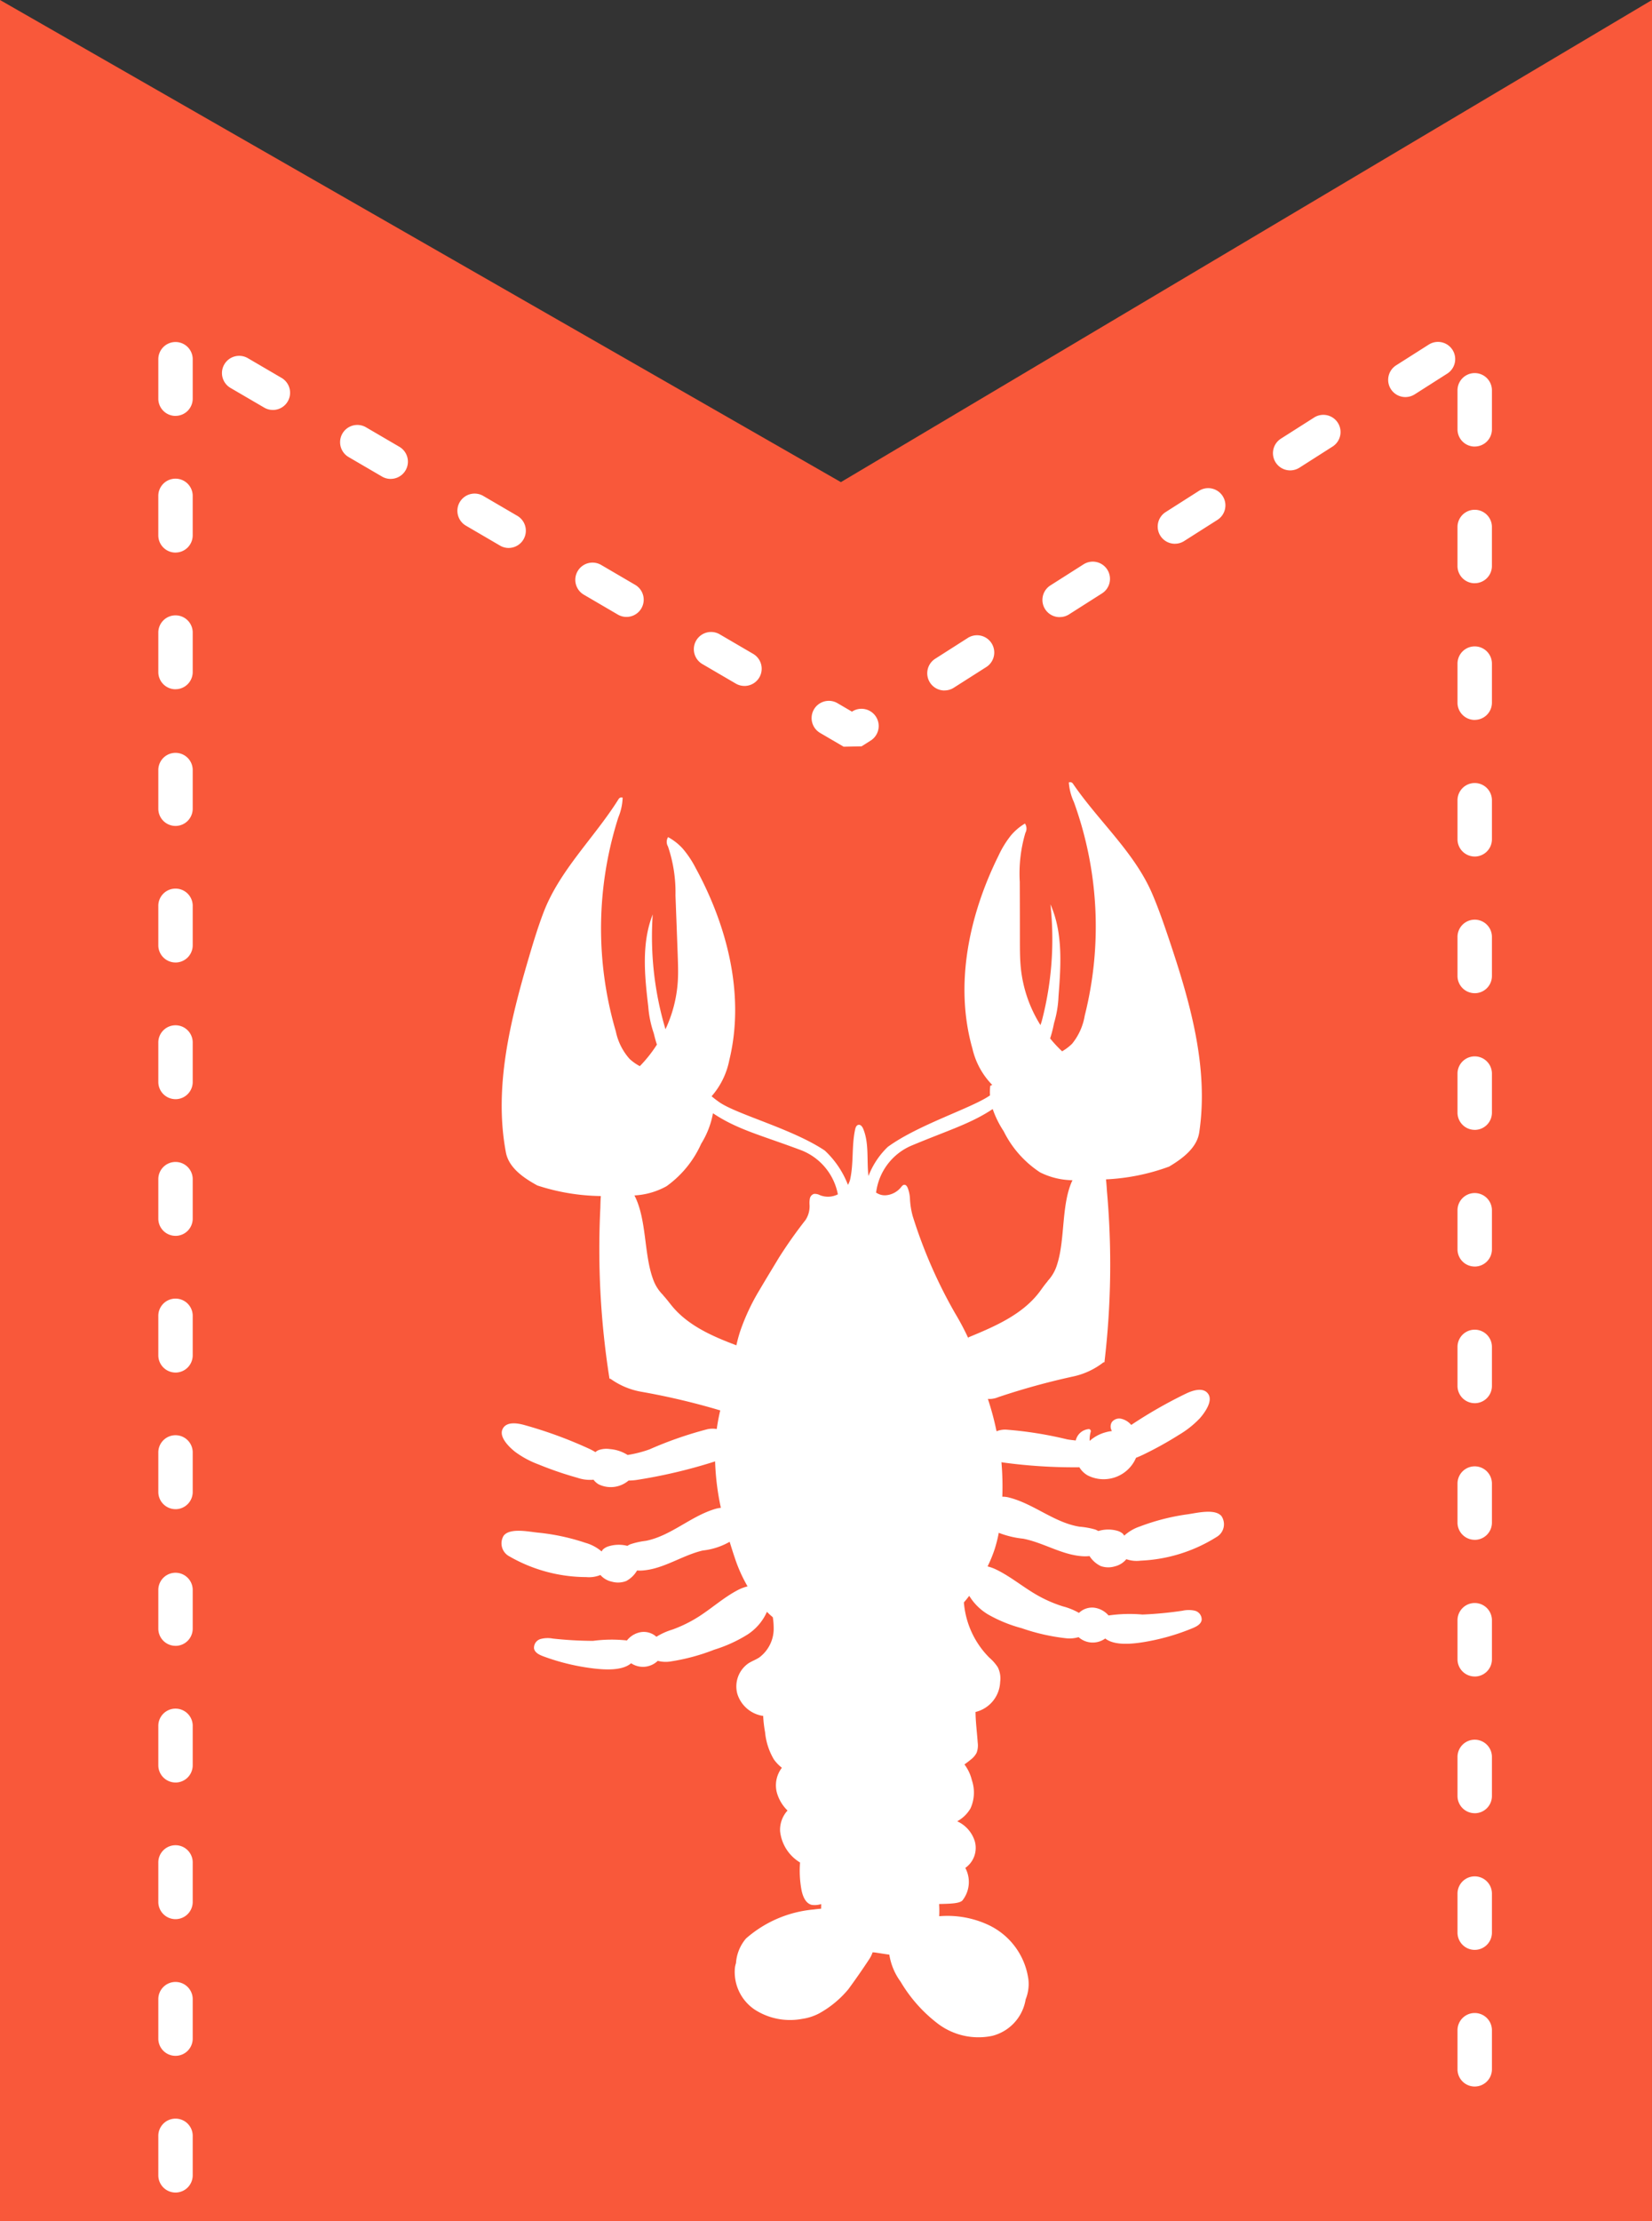 <?xml version="1.0" encoding="UTF-8" standalone="no"?>
<svg
   xmlns:dc="http://purl.org/dc/elements/1.1/"
   xmlns:cc="http://creativecommons.org/ns#"
   xmlns:rdf="http://www.w3.org/1999/02/22-rdf-syntax-ns#"
   xmlns:svg="http://www.w3.org/2000/svg"
   xmlns="http://www.w3.org/2000/svg"
   xmlns:sodipodi="http://sodipodi.sourceforge.net/DTD/sodipodi-0.dtd"
   xmlns:inkscape="http://www.inkscape.org/namespaces/inkscape"
   width="159.525"
   height="214.359"
   viewBox="0 0 159.525 214.359"
   version="1.1"
   id="svg2042"
   sodipodi:docname="logo3.svg"
   inkscape:version="1.0.1 (3bc2e813f5, 2020-09-07)">
  <rect x="0" y="0" width="159.525" height="214.359" fill="#333333" stroke="none"/>
  <style
     id="style3064" />
  <sodipodi:namedview
     pagecolor="#ffffff"
     bordercolor="#666666"
     borderopacity="1"
     objecttolerance="10"
     gridtolerance="10"
     guidetolerance="10"
     inkscape:pageopacity="0"
     inkscape:pageshadow="2"
     inkscape:window-width="640"
     inkscape:window-height="480"
     id="namedview2044"
     showgrid="false"
     inkscape:zoom="0.49814815"
     inkscape:cx="79.989"
     inkscape:cy="-272.57787"
     inkscape:current-layer="layer4"
     inkscape:document-rotation="0"
     fit-margin-top="0"
     fit-margin-left="0"
     fit-margin-right="0"
     fit-margin-bottom="0" />
  <defs
     id="defs7">
    <style
       id="style2">.a{clip-path:url(#b);}.b{fill:#d4e3f9;}.c{fill:#f9583a;}.d{fill:#fff;}.e{stroke:#000;stroke-miterlimit:10;stroke-width:2px;}.f{font-size:34px;font-family:SegoeUI, Segoe UI;}</style>
    <clipPath
       id="b">
      <rect
         width="1920"
         height="1080"
         id="rect4"
         x="0"
         y="0" />
    </clipPath>
  </defs>
  <g
     inkscape:groupmode="layer"
     id="layer4"
     inkscape:label="logo3"
     style="display:inline"
     transform="translate(-880.011,-865.453)">
    <g
       transform="translate(749.681,512.941)"
       id="g1955">
      <path
         class="c"
         d="M 289.853,566.871 H 130.33 V 352.512 l 81.2,46.528 78.325,-46.528 z"
         id="path1947" />
      <g
         transform="translate(145.618,385.487)"
         id="g1951">
        <path
           class="d"
           d="m 136.932,541.783 a 1.66,1.66 0 0 1 -1.662,-1.662 v -3.769 a 1.661,1.661 0 1 1 3.321,0 v 3.769 a 1.661,1.661 0 0 1 -1.659,1.662 z m 125.456,-10.231 a 1.66,1.66 0 0 1 -1.662,-1.662 v -3.77 a 1.662,1.662 0 0 1 3.324,0 v 3.769 a 1.66,1.66 0 0 1 -1.662,1.662 z M 136.932,528.59 a 1.658,1.658 0 0 1 -1.662,-1.659 v -3.769 a 1.661,1.661 0 1 1 3.321,0 v 3.769 a 1.659,1.659 0 0 1 -1.659,1.659 z m 125.456,-10.225 a 1.663,1.663 0 0 1 -1.662,-1.665 v -3.766 a 1.662,1.662 0 1 1 3.324,0 v 3.766 a 1.663,1.663 0 0 1 -1.662,1.665 z M 136.932,515.4 a 1.66,1.66 0 0 1 -1.662,-1.662 v -3.77 a 1.661,1.661 0 1 1 3.321,0 v 3.77 a 1.661,1.661 0 0 1 -1.659,1.662 z m 125.456,-10.225 a 1.66,1.66 0 0 1 -1.662,-1.662 v -3.769 a 1.662,1.662 0 1 1 3.324,0 v 3.769 a 1.66,1.66 0 0 1 -1.662,1.665 z m -125.456,-2.962 a 1.662,1.662 0 0 1 -1.662,-1.662 v -3.766 a 1.661,1.661 0 1 1 3.321,0 v 3.766 a 1.664,1.664 0 0 1 -1.659,1.665 z m 125.456,-10.231 a 1.66,1.66 0 0 1 -1.662,-1.659 v -3.77 a 1.662,1.662 0 0 1 3.324,0 v 3.77 a 1.659,1.659 0 0 1 -1.662,1.662 z m -125.456,-2.959 a 1.66,1.66 0 0 1 -1.662,-1.662 v -3.77 a 1.661,1.661 0 0 1 3.321,0 v 3.77 a 1.661,1.661 0 0 1 -1.659,1.665 z m 125.456,-10.231 a 1.66,1.66 0 0 1 -1.662,-1.662 v -3.766 a 1.662,1.662 0 0 1 3.324,0 v 3.766 a 1.66,1.66 0 0 1 -1.662,1.665 z m -125.456,-2.958 a 1.66,1.66 0 0 1 -1.662,-1.662 V 470.4 a 1.661,1.661 0 1 1 3.321,0 v 3.77 a 1.662,1.662 0 0 1 -1.659,1.666 z m 125.456,-10.228 a 1.663,1.663 0 0 1 -1.662,-1.665 v -3.766 a 1.662,1.662 0 0 1 3.324,0 v 3.766 a 1.663,1.663 0 0 1 -1.662,1.667 z M 136.932,462.65 a 1.663,1.663 0 0 1 -1.662,-1.665 v -3.769 a 1.661,1.661 0 1 1 3.321,0 v 3.769 a 1.664,1.664 0 0 1 -1.659,1.667 z m 125.456,-10.231 a 1.66,1.66 0 0 1 -1.662,-1.662 v -3.767 a 1.662,1.662 0 0 1 3.324,0 v 3.769 a 1.66,1.66 0 0 1 -1.662,1.662 z m -125.456,-2.962 a 1.66,1.66 0 0 1 -1.662,-1.659 v -3.77 a 1.661,1.661 0 1 1 3.321,0 v 3.77 a 1.661,1.661 0 0 1 -1.659,1.661 z m 125.456,-10.228 a 1.66,1.66 0 0 1 -1.662,-1.662 V 433.8 a 1.662,1.662 0 0 1 3.324,0 v 3.77 a 1.66,1.66 0 0 1 -1.662,1.661 z m -125.456,-2.962 a 1.66,1.66 0 0 1 -1.662,-1.659 v -3.769 a 1.661,1.661 0 1 1 3.321,0 v 3.769 a 1.661,1.661 0 0 1 -1.659,1.661 z m 125.456,-10.228 a 1.66,1.66 0 0 1 -1.662,-1.662 v -3.77 a 1.662,1.662 0 0 1 3.324,0 v 3.77 a 1.66,1.66 0 0 1 -1.662,1.664 z m -125.456,-2.962 a 1.66,1.66 0 0 1 -1.662,-1.662 v -3.766 a 1.661,1.661 0 1 1 3.321,0 v 3.766 a 1.662,1.662 0 0 1 -1.659,1.664 z m 125.456,-10.228 a 1.662,1.662 0 0 1 -1.662,-1.659 v -3.769 a 1.662,1.662 0 1 1 3.324,0 v 3.769 a 1.662,1.662 0 0 1 -1.662,1.661 z M 136.932,409.9 a 1.663,1.663 0 0 1 -1.662,-1.665 v -3.769 a 1.661,1.661 0 0 1 3.321,0 v 3.769 a 1.664,1.664 0 0 1 -1.659,1.665 z m 64.517,-7.647 -2.287,-1.337 a 1.663,1.663 0 0 1 1.677,-2.872 l 1.411,0.826 0.087,-0.053 a 1.663,1.663 0 0 1 1.789,2.8 l -0.944,0.6 z m 60.939,-2.584 A 1.66,1.66 0 0 1 260.726,398 v -3.766 a 1.662,1.662 0 0 1 3.324,0 V 398 a 1.66,1.66 0 0 1 -1.662,1.664 z m -51.206,-2.841 a 1.662,1.662 0 0 1 -0.891,-3.064 l 3.178,-2.027 a 1.664,1.664 0 0 1 1.786,2.807 l -3.181,2.024 a 1.654,1.654 0 0 1 -0.892,0.255 z m -74.25,-0.118 a 1.66,1.66 0 0 1 -1.662,-1.662 v -3.769 a 1.661,1.661 0 1 1 3.321,0 v 3.769 a 1.661,1.661 0 0 1 -1.659,1.658 z m 54.935,-0.322 a 1.654,1.654 0 0 1 -0.839,-0.229 l -3.253,-1.9 a 1.662,1.662 0 0 1 1.677,-2.869 l 3.253,1.9 a 1.662,1.662 0 0 1 -0.839,3.1 z m 30.443,-6.641 a 1.659,1.659 0 0 1 -0.894,-3.061 l 3.184,-2.024 a 1.662,1.662 0 1 1 1.78,2.807 l -3.178,2.021 a 1.644,1.644 0 0 1 -0.891,0.252 z m -41.829,-0.019 a 1.658,1.658 0 0 1 -0.839,-0.226 l -3.25,-1.9 a 1.662,1.662 0 1 1 1.677,-2.869 l 3.249,1.9 a 1.661,1.661 0 0 1 -0.839,3.095 z m 81.906,-3.25 a 1.66,1.66 0 0 1 -1.662,-1.662 v -3.766 a 1.662,1.662 0 0 1 3.324,0 v 3.766 a 1.66,1.66 0 0 1 -1.661,1.658 z m -125.456,-2.959 a 1.66,1.66 0 0 1 -1.662,-1.662 v -3.769 a 1.661,1.661 0 1 1 3.321,0 v 3.769 a 1.661,1.661 0 0 1 -1.658,1.659 z m 32.164,-0.446 a 1.625,1.625 0 0 1 -0.836,-0.232 l -3.253,-1.9 a 1.662,1.662 0 1 1 1.677,-2.869 l 3.253,1.9 a 1.664,1.664 0 0 1 -0.842,3.1 z m 64.344,-0.405 a 1.659,1.659 0 0 1 -0.891,-3.061 l 3.178,-2.024 a 1.661,1.661 0 1 1 1.786,2.8 l -3.185,2.024 a 1.637,1.637 0 0 1 -0.888,0.258 z M 157.71,376.41 a 1.655,1.655 0 0 1 -0.836,-0.226 l -3.256,-1.9 a 1.664,1.664 0 0 1 1.68,-2.872 l 3.253,1.9 a 1.662,1.662 0 0 1 -0.842,3.095 z m 86.861,-0.823 a 1.661,1.661 0 0 1 -0.894,-3.064 l 3.178,-2.021 a 1.66,1.66 0 1 1 1.783,2.8 l -3.175,2.024 a 1.689,1.689 0 0 1 -0.892,0.261 z m 17.817,-2.3 a 1.66,1.66 0 0 1 -1.662,-1.662 v -3.766 a 1.662,1.662 0 0 1 3.324,0 v 3.766 a 1.66,1.66 0 0 1 -1.662,1.659 z m -125.456,-2.958 a 1.66,1.66 0 0 1 -1.662,-1.662 V 364.9 a 1.661,1.661 0 1 1 3.321,0 v 3.766 a 1.662,1.662 0 0 1 -1.659,1.66 z m 9.4,-0.576 a 1.62,1.62 0 0 1 -0.839,-0.226 l -3.256,-1.9 a 1.662,1.662 0 1 1 1.684,-2.866 l 3.25,1.9 a 1.661,1.661 0 0 1 -0.839,3.095 z M 255.7,368.512 a 1.662,1.662 0 0 1 -0.9,-3.064 l 3.181,-2.021 a 1.661,1.661 0 0 1 1.786,2.8 l -3.178,2.024 a 1.69,1.69 0 0 1 -0.889,0.261 z"
           transform="translate(-135.27,-363.167)"
           id="path1949" />
      </g>
      <path
         class="d"
         d="m 183.447,490.052 a 5.959,5.959 0 0 0 1.086,2.606 14.113,14.113 0 0 0 3.636,4.082 6.5,6.5 0 0 0 5.212,1.151 4.346,4.346 0 0 0 3.231,-3.525 3.918,3.918 0 0 0 0.269,-1.891 6.817,6.817 0 0 0 -3.825,-5.27 9.35,9.35 0 0 0 -4.791,-0.86 10.833,10.833 0 0 0 -0.009,-1.179 c 1.006,-0.028 2.012,-0.031 2.272,-0.371 a 2.875,2.875 0 0 0 0.257,-3.113 2.358,2.358 0 0 0 0.922,-2.55 3.133,3.133 0 0 0 -1.7,-1.947 c 0.1,-0.065 0.207,-0.121 0.306,-0.195 a 3.271,3.271 0 0 0 0.978,-1.062 3.7,3.7 0 0 0 0.127,-2.711 4.11,4.11 0 0 0 -0.715,-1.52 c 0.195,-0.146 0.4,-0.288 0.585,-0.449 a 1.981,1.981 0 0 0 0.588,-0.675 2.03,2.03 0 0 0 0.105,-0.993 c -0.065,-0.972 -0.2,-1.968 -0.21,-2.946 a 3.114,3.114 0 0 0 2.38,-2.915 2.407,2.407 0 0 0 -0.229,-1.4 4.36,4.36 0 0 0 -0.814,-0.925 8.491,8.491 0 0 1 -2.46,-5.335 c 0.176,-0.2 0.35,-0.415 0.517,-0.634 a 5.3,5.3 0 0 0 1.835,1.807 13.58,13.58 0 0 0 3.225,1.315 19.5,19.5 0 0 0 4.361,0.981 3.112,3.112 0 0 0 1.136,-0.115 2.058,2.058 0 0 0 2.575,0.13 c 0.913,0.721 2.661,0.514 3.658,0.356 a 21.316,21.316 0 0 0 4.785,-1.356 c 0.374,-0.155 0.8,-0.381 0.867,-0.78 a 0.868,0.868 0 0 0 -0.65,-0.9 2.712,2.712 0 0 0 -1.2,0 36.117,36.117 0 0 1 -3.865,0.368 14.065,14.065 0 0 0 -3.274,0.09 2.219,2.219 0 0 0 -1.368,-0.749 1.817,1.817 0 0 0 -1.489,0.5 6.37,6.37 0 0 0 -1.566,-0.634 12.686,12.686 0 0 1 -2.553,-1.126 c -1.3,-0.752 -2.476,-1.736 -3.828,-2.4 a 4.223,4.223 0 0 0 -0.879,-0.325 12.853,12.853 0 0 0 0.7,-1.714 13.777,13.777 0 0 0 0.381,-1.529 9.076,9.076 0 0 0 2.355,0.566 c 2.009,0.39 3.831,1.628 5.877,1.7 a 3.824,3.824 0 0 0 0.532,-0.022 2.638,2.638 0 0 0 1.092,0.969 2.207,2.207 0 0 0 1.371,0.019 2.063,2.063 0 0 0 1.092,-0.687 3.008,3.008 0 0 0 1.377,0.142 14.981,14.981 0 0 0 7.35,-2.293 1.414,1.414 0 0 0 0.461,-2.005 c -0.638,-0.761 -2.454,-0.285 -3.293,-0.173 a 20.989,20.989 0 0 0 -4.574,1.167 4.28,4.28 0 0 0 -1.529,0.891 0.8,0.8 0 0 0 -0.145,-0.2 1.427,1.427 0 0 0 -0.492,-0.263 3.289,3.289 0 0 0 -1.863,0.016 2.058,2.058 0 0 0 -0.3,-0.146 7.56,7.56 0 0 0 -1.516,-0.272 c -2.429,-0.387 -4.413,-2.21 -6.8,-2.813 a 2.312,2.312 0 0 0 -0.653,-0.08 27.158,27.158 0 0 0 -0.084,-3.33 c 0.046,0.006 0.093,0.015 0.139,0.025 a 50.827,50.827 0 0 0 7.387,0.464 2.2,2.2 0 0 0 0.8,0.783 3.4,3.4 0 0 0 4.67,-1.7 c 0.229,-0.087 0.455,-0.186 0.675,-0.291 a 34.363,34.363 0 0 0 3.466,-1.919 9.323,9.323 0 0 0 2.012,-1.591 c 0.449,-0.511 1.3,-1.65 0.823,-2.352 -0.492,-0.73 -1.6,-0.31 -2.2,-0.016 a 44.788,44.788 0 0 0 -5.24,3 1.756,1.756 0 0 0 -0.891,-0.576 0.9,0.9 0 0 0 -0.978,0.3 0.824,0.824 0 0 0 0.006,0.866 3.509,3.509 0 0 0 -0.591,0.115 3.8,3.8 0 0 0 -1.56,0.836 2.771,2.771 0 0 1 0.1,-0.873 0.2,0.2 0 0 0 -0.17,-0.269 1.418,1.418 0 0 0 -1.272,1.1 c -0.275,-0.031 -0.551,-0.056 -0.836,-0.108 a 36.816,36.816 0 0 0 -5.858,-0.935 2.206,2.206 0 0 0 -0.956,0.155 27.324,27.324 0 0 0 -0.836,-3.123 2.139,2.139 0 0 0 0.987,-0.164 68.188,68.188 0 0 1 7.248,-2 7.228,7.228 0 0 0 2.921,-1.362 c 0.031,-0.006 0.065,-0.006 0.1,-0.012 l 0.006,-0.068 0.019,-0.012 -0.015,-0.009 a 79.779,79.779 0 0 0 0.229,-16.452 c 0,0 -0.034,-0.622 -0.09,-1.108 A 20.369,20.369 0 0 0 210.468,414 c 1.294,-0.771 2.686,-1.81 2.906,-3.3 0.944,-6.307 -0.913,-12.673 -2.946,-18.717 -0.489,-1.451 -0.99,-2.9 -1.594,-4.311 -1.724,-4.02 -5.205,-7.025 -7.666,-10.64 a 0.316,0.316 0 0 0 -0.387,-0.1 5.457,5.457 0 0 0 0.486,1.879 35.222,35.222 0 0 1 1.049,20.627 5.8,5.8 0 0 1 -1.222,2.711 4.744,4.744 0 0 1 -0.962,0.727 12.212,12.212 0 0 1 -1.157,-1.244 c 0.275,-0.829 0.35,-1.4 0.405,-1.569 a 10.3,10.3 0 0 0 0.405,-2.5 c 0.235,-2.983 0.439,-6.134 -0.78,-8.87 a 31.1,31.1 0 0 1 -0.817,11.191 c -0.037,0.158 -0.1,0.309 -0.145,0.464 a 12.835,12.835 0 0 1 -1.894,-5.484 c -0.087,-0.839 -0.09,-1.687 -0.093,-2.525 q 0,-2.9 -0.012,-5.806 a 13.852,13.852 0 0 1 0.542,-4.738 0.862,0.862 0 0 0 -0.043,-0.9 5.408,5.408 0 0 0 -1.346,1.139 9.6,9.6 0 0 0 -1.2,1.95 c -2.853,5.747 -4.283,12.472 -2.522,18.643 a 7.331,7.331 0 0 0 1.913,3.494 c -0.065,0.028 -0.124,0.05 -0.189,0.074 a 4.292,4.292 0 0 0 -0.028,0.935 c -1.789,1.241 -6.917,2.816 -9.875,4.973 a 7.769,7.769 0 0 0 -1.863,2.807 c -0.183,-1.526 0.077,-3.12 -0.5,-4.537 -0.084,-0.21 -0.248,-0.446 -0.47,-0.4 -0.2,0.034 -0.282,0.269 -0.322,0.464 -0.344,1.609 -0.121,3.256 -0.489,4.859 a 2.326,2.326 0 0 1 -0.2,0.47 8.881,8.881 0 0 0 -2.237,-3.312 c -3.076,-2.064 -8.353,-3.448 -10.129,-4.63 a 9.877,9.877 0 0 1 -0.8,-0.61 7.484,7.484 0 0 0 1.711,-3.494 c 1.516,-6.233 -0.176,-12.9 -3.25,-18.531 a 9.655,9.655 0 0 0 -1.272,-1.9 5.374,5.374 0 0 0 -1.393,-1.083 0.87,0.87 0 0 0 -0.009,0.9 13.755,13.755 0 0 1 0.724,4.713 q 0.111,2.9 0.217,5.8 c 0.028,0.845 0.059,1.69 0.006,2.528 a 12.777,12.777 0 0 1 -1.188,4.6 31.249,31.249 0 0 1 -1.232,-11.077 c -1.1,2.779 -0.783,5.92 -0.43,8.894 a 10.276,10.276 0 0 0 0.5,2.482 c 0.053,0.136 0.13,0.563 0.334,1.182 a 12.723,12.723 0 0 1 -1.65,2.08 4.673,4.673 0 0 1 -0.99,-0.7 5.723,5.723 0 0 1 -1.328,-2.658 35.256,35.256 0 0 1 0.244,-20.651 5.4,5.4 0 0 0 0.415,-1.9 0.318,0.318 0 0 0 -0.381,0.121 c -2.318,3.708 -5.682,6.846 -7.248,10.928 -0.548,1.43 -0.993,2.9 -1.427,4.37 -1.8,6.121 -3.4,12.556 -2.216,18.822 0.282,1.479 1.708,2.457 3.033,3.182 a 20.442,20.442 0 0 0 6.134,1.021 c -0.04,0.486 -0.046,1.111 -0.046,1.111 a 80.052,80.052 0 0 0 0.867,16.427 l -0.012,0.006 0.019,0.016 0.009,0.065 c 0.034,0.012 0.065,0.006 0.1,0.016 a 7.227,7.227 0 0 0 2.971,1.247 68.132,68.132 0 0 1 7.322,1.711 c 0.1,0.034 0.2,0.059 0.3,0.087 -0.139,0.591 -0.254,1.192 -0.337,1.8 a 2.354,2.354 0 0 0 -0.907,0.018 36.946,36.946 0 0 0 -5.6,1.95 11.767,11.767 0 0 1 -2.1,0.535 3.735,3.735 0 0 0 -1.705,-0.569 2.281,2.281 0 0 0 -1.13,0.111 1.255,1.255 0 0 0 -0.275,0.183 5.652,5.652 0 0 0 -0.678,-0.359 41.811,41.811 0 0 0 -6.137,-2.244 c -0.644,-0.183 -1.8,-0.409 -2.16,0.4 -0.347,0.777 0.684,1.749 1.219,2.172 a 9.18,9.18 0 0 0 2.256,1.216 34.162,34.162 0 0 0 3.751,1.287 3.794,3.794 0 0 0 1.482,0.2 c 0.025,0 0.049,-0.012 0.077,-0.016 a 1.743,1.743 0 0 0 0.492,0.446 2.66,2.66 0 0 0 2.9,-0.359 6.08,6.08 0 0 0 1.037,-0.1 49.964,49.964 0 0 0 7.319,-1.749 24.643,24.643 0 0 0 0.557,4.481 2.834,2.834 0 0 0 -0.551,0.108 c -2.358,0.7 -4.268,2.594 -6.685,3.076 a 7.648,7.648 0 0 0 -1.5,0.331 2.055,2.055 0 0 0 -0.294,0.155 3.343,3.343 0 0 0 -1.863,0.059 1.44,1.44 0 0 0 -0.486,0.282 1.022,1.022 0 0 0 -0.136,0.2 4.1,4.1 0 0 0 -1.563,-0.833 20.833,20.833 0 0 0 -4.614,-0.987 c -0.845,-0.083 -2.68,-0.486 -3.284,0.3 a 1.413,1.413 0 0 0 0.542,1.987 14.957,14.957 0 0 0 7.431,2.005 2.946,2.946 0 0 0 1.371,-0.2 2.029,2.029 0 0 0 1.117,0.647 2.207,2.207 0 0 0 1.371,-0.065 2.682,2.682 0 0 0 1.052,-1.018 3.423,3.423 0 0 0 0.535,0 c 2.043,-0.152 3.813,-1.458 5.806,-1.928 a 6.683,6.683 0 0 0 2.6,-0.842 c 0.158,0.526 0.325,1.046 0.5,1.566 a 14.549,14.549 0 0 0 1.229,2.739 4.168,4.168 0 0 0 -1.027,0.4 c -1.328,0.712 -2.46,1.739 -3.732,2.544 a 12.893,12.893 0 0 1 -2.507,1.226 6.389,6.389 0 0 0 -1.538,0.693 1.81,1.81 0 0 0 -1.51,-0.446 2.183,2.183 0 0 0 -1.334,0.8 13.841,13.841 0 0 0 -3.277,0.04 36.935,36.935 0 0 1 -3.878,-0.22 2.663,2.663 0 0 0 -1.2,0.046 0.875,0.875 0 0 0 -0.616,0.925 c 0.09,0.4 0.517,0.6 0.9,0.743 a 21.133,21.133 0 0 0 4.837,1.167 c 1,0.118 2.754,0.263 3.636,-0.5 a 2.062,2.062 0 0 0 2.572,-0.232 3.06,3.06 0 0 0 1.139,0.074 19.685,19.685 0 0 0 4.317,-1.151 13.681,13.681 0 0 0 3.175,-1.439 5.062,5.062 0 0 0 1.913,-2.216 6.828,6.828 0 0 0 0.566,0.52 6.189,6.189 0 0 1 0.084,0.987 3.464,3.464 0 0 1 -1.393,2.9 c -0.337,0.22 -0.718,0.353 -1.052,0.569 a 2.712,2.712 0 0 0 -1.061,2.946 3.074,3.074 0 0 0 2.38,2.108 c 0.037,0.006 0.077,0.006 0.111,0.009 a 12.472,12.472 0 0 0 0.186,1.588 6.312,6.312 0 0 0 0.848,2.615 3.982,3.982 0 0 0 0.774,0.808 2.789,2.789 0 0 0 -0.5,2.337 3.846,3.846 0 0 0 1.046,1.789 2.761,2.761 0 0 0 -0.718,2.005 4.025,4.025 0 0 0 1.795,2.928 c 0.043,0.034 0.09,0.056 0.133,0.087 a 10.061,10.061 0 0 0 0.133,2.621 c 0.118,0.619 0.393,1.328 1.006,1.467 a 2.1,2.1 0 0 0 0.9,-0.08 c 0,0.149 -0.006,0.3 -0.006,0.446 -0.241,0.022 -0.483,0.043 -0.712,0.077 a 11.441,11.441 0 0 0 -6.542,2.8 4.077,4.077 0 0 0 -0.966,2.371 2.774,2.774 0 0 0 -0.1,0.421 4.363,4.363 0 0 0 1.922,4.079 6.291,6.291 0 0 0 4.549,0.888 5.064,5.064 0 0 0 1.653,-0.529 9.847,9.847 0 0 0 2.835,-2.346 c 0.73,-1 1.34,-1.875 2.021,-2.909 a 2.939,2.939 0 0 0 0.313,-0.644 c 0.105,0.012 0.21,0.012 0.313,0.031 0.43,0.065 0.864,0.137 1.3,0.195 z M 185.53,412 c 3.6,-1.507 5.756,-2.126 7.9,-3.553 a 9.486,9.486 0 0 0 1.062,2.145 10.077,10.077 0 0 0 3.508,3.963 7.164,7.164 0 0 0 3.132,0.761 c -1.1,2.333 -0.69,5.688 -1.482,8.13 a 3.979,3.979 0 0 1 -0.928,1.612 l 0.006,0.019 c -0.257,0.294 -0.486,0.616 -0.718,0.938 -1.65,2.247 -4.357,3.407 -6.935,4.469 l 0.009,0.1 a 25.354,25.354 0 0 0 -1.287,-2.429 46.991,46.991 0 0 1 -4.094,-9.383 7.746,7.746 0 0 1 -0.266,-1.724 3.331,3.331 0 0 0 -0.2,-0.953 c -0.059,-0.161 -0.17,-0.341 -0.337,-0.337 -0.142,0 -0.241,0.133 -0.334,0.248 a 2.086,2.086 0 0 1 -1.479,0.764 1.458,1.458 0 0 1 -0.941,-0.282 0.114,0.114 0 0 0 0.04,-0.083 5.693,5.693 0 0 1 3.344,-4.405 z m -26.7,4.785 a 7.18,7.18 0 0 0 3.1,-0.888 10.106,10.106 0 0 0 3.349,-4.1 8.408,8.408 0 0 0 1.139,-2.943 c 2.386,1.591 4.611,2.1 8.551,3.581 a 5.715,5.715 0 0 1 3.509,4.243 2.1,2.1 0 0 1 -1.733,0.08 1.049,1.049 0 0 0 -0.579,-0.121 0.587,0.587 0 0 0 -0.387,0.43 2.189,2.189 0 0 0 -0.037,0.6 2.41,2.41 0 0 1 -0.384,1.485 44.366,44.366 0 0 0 -2.566,3.63 c -0.309,0.514 -0.622,1.027 -0.932,1.541 -0.31,0.514 -0.628,1.043 -0.935,1.566 a 20.656,20.656 0 0 0 -1.875,3.989 13.569,13.569 0 0 0 -0.371,1.371 c -2.371,-0.891 -4.754,-1.943 -6.313,-3.909 -0.245,-0.306 -0.483,-0.622 -0.755,-0.91 l 0.006,-0.016 a 4,4 0 0 1 -0.993,-1.572 c -0.883,-2.411 -0.598,-5.775 -1.793,-8.062 z"
         transform="translate(32.76,51.093)"
         id="path1953" />
    </g>
  </g>
</svg>
